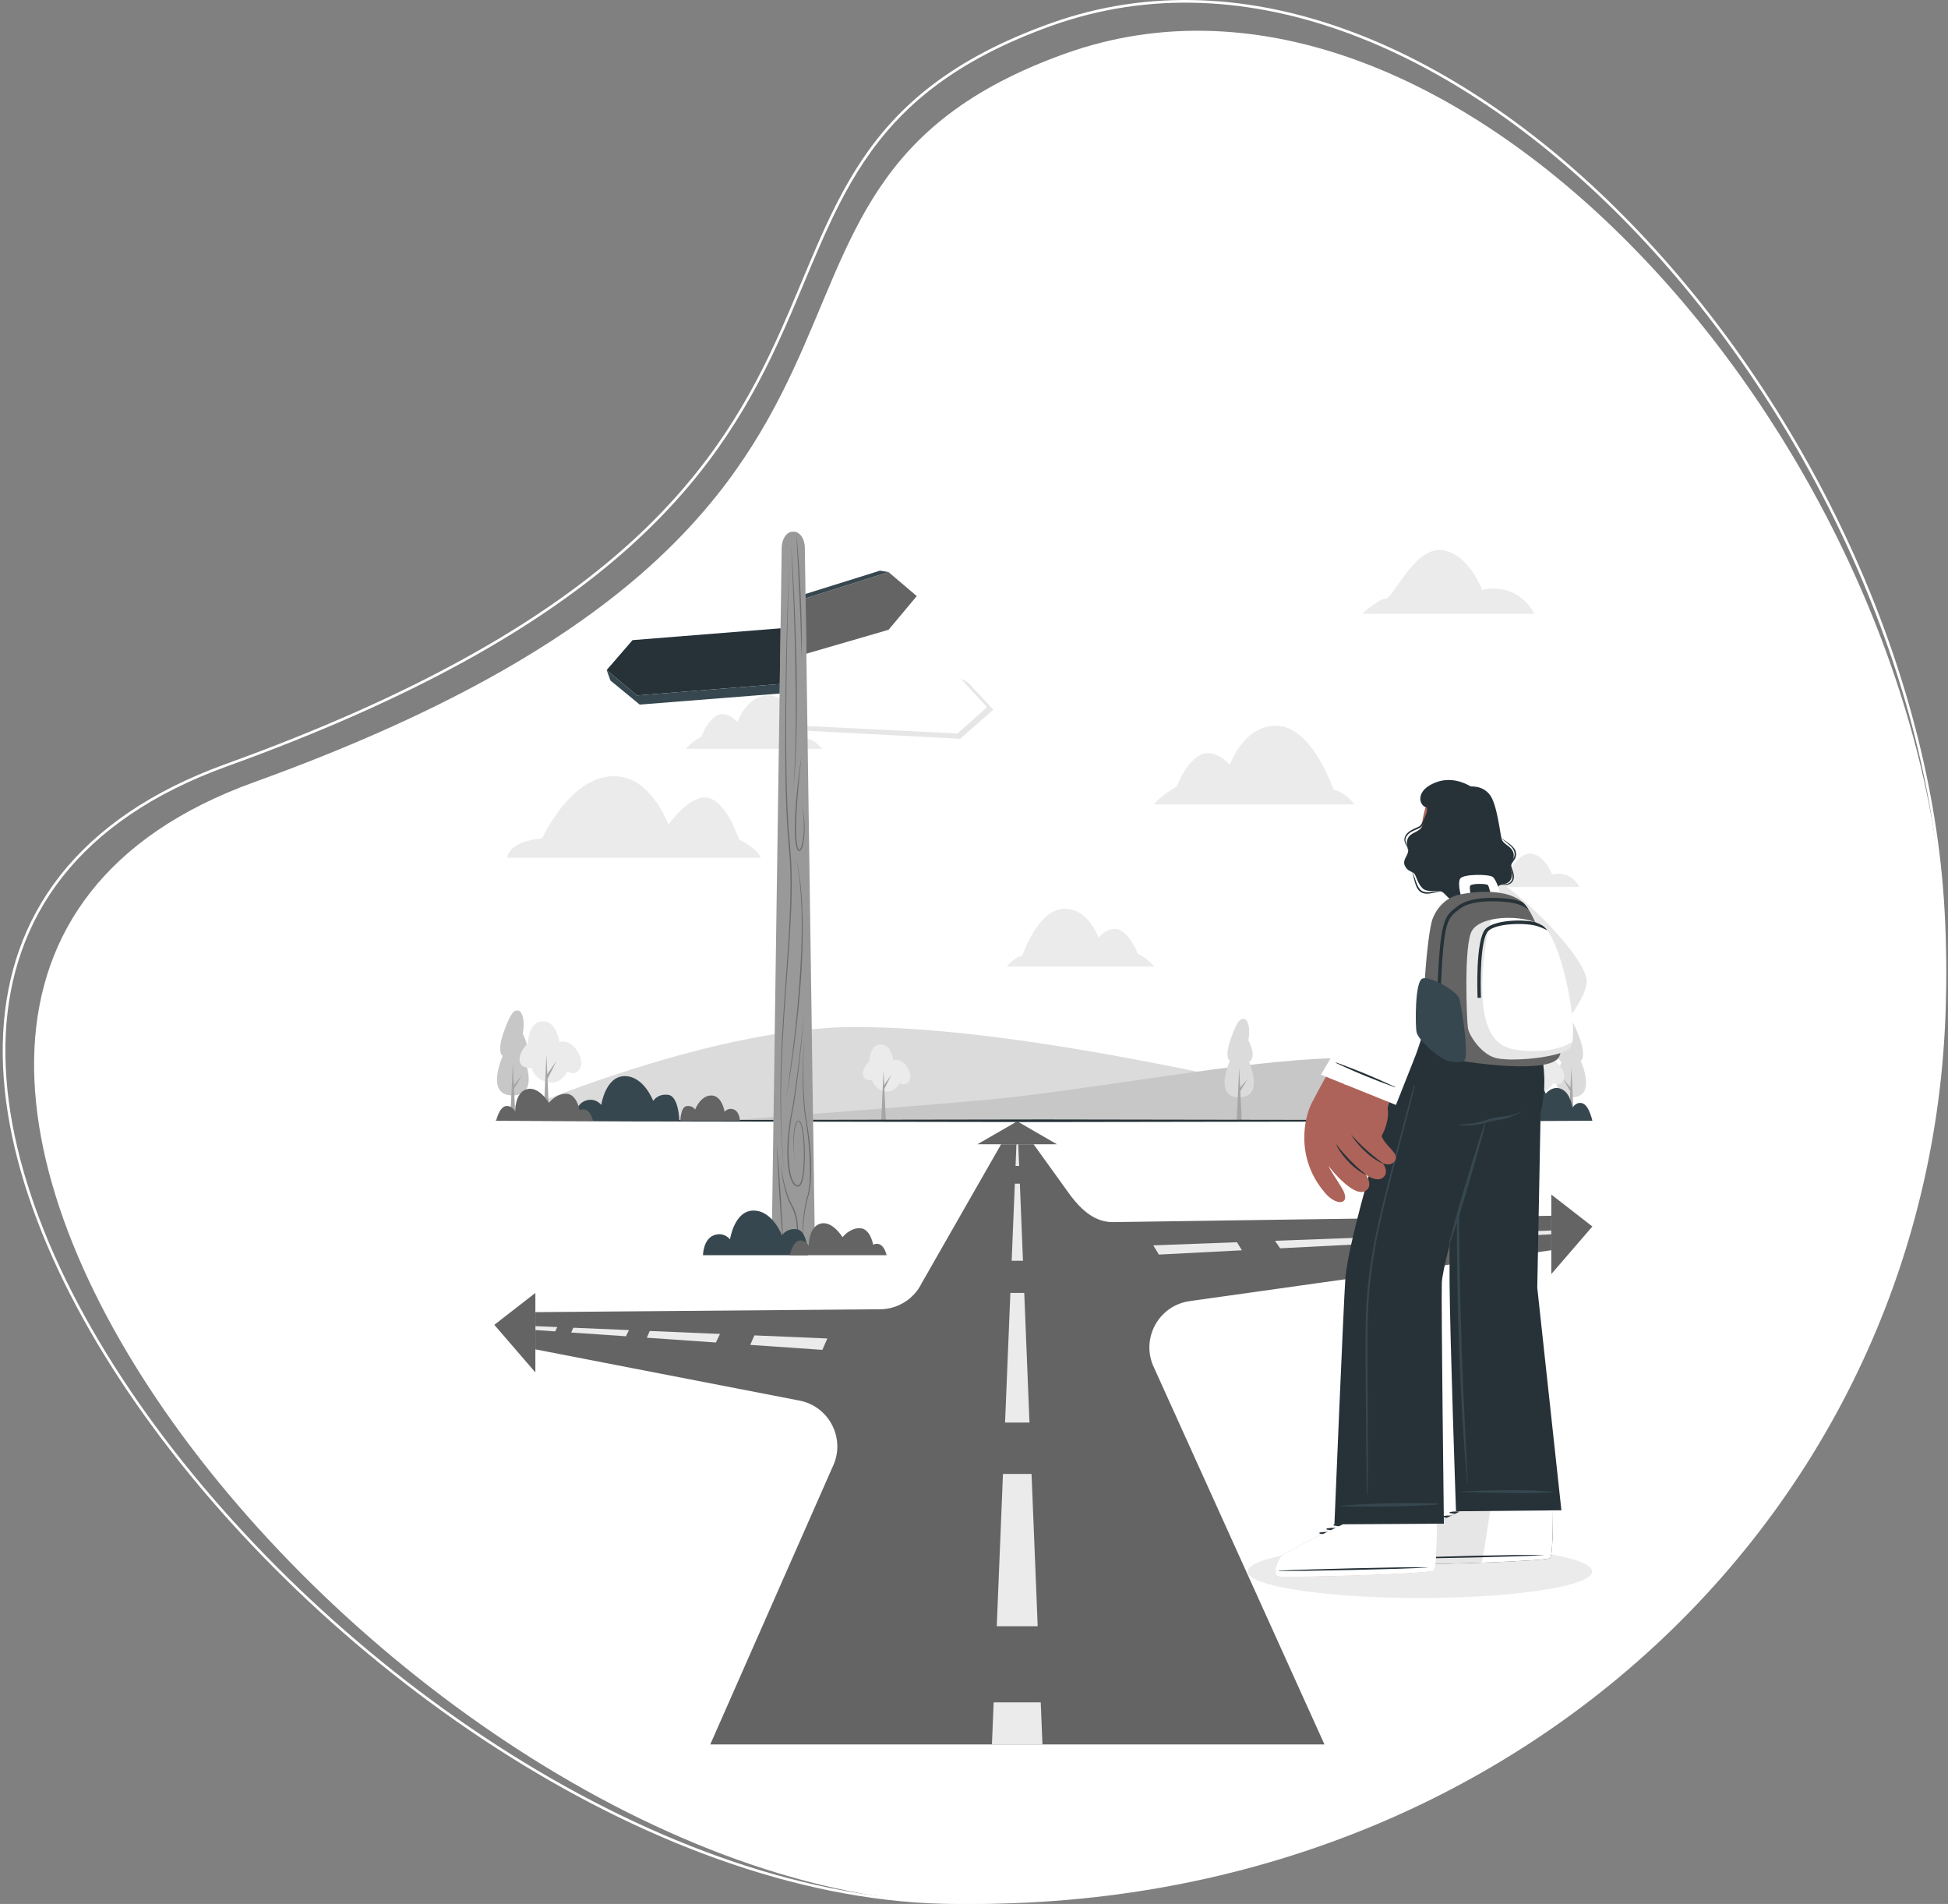 <svg width="657" height="642" viewBox="0 0 657 642" fill="none" xmlns="http://www.w3.org/2000/svg">
<rect x="0" y="0" width="657" height="642" fill="#808080" stroke="none"/>
<path d="M655.595 308.282C668.326 490.43 523.629 642 328.117 642C132.606 642 -114.39 335.994 85.61 263.781C337.176 172.948 228.219 64.992 359.229 18.087C490.239 -28.818 644.3 146.693 655.595 308.282Z" fill="white"/>
<path d="M655.135 302.837C668.056 487.696 521.209 641.552 322.731 641.552C273.162 641.552 220.294 622.153 172.034 591.875C123.778 561.6 80.163 520.468 49.102 477.051C18.033 433.623 -0.438 387.964 1.501 348.628C2.47 328.969 8.535 310.891 20.673 295.443C32.813 279.993 51.048 267.148 76.396 257.996C140.355 234.903 181.429 210.71 209.138 186.649C236.854 162.582 251.177 138.663 261.655 116.158C265.033 108.903 268.016 101.784 270.917 94.862C272.509 91.062 274.076 87.321 275.671 83.65C280.175 73.278 284.905 63.431 291.051 54.248C303.332 35.901 321.296 20.16 354.504 8.271C420.84 -15.479 493.1 17.056 550.275 76.171C607.439 135.273 649.403 220.834 655.135 302.837Z" stroke="white" stroke-width="0.896"/>
<g clip-path="url(#clip0_19_190)">
<path d="M389.26 271.251H456.853C456.853 271.251 453.493 266.875 449.788 266.329C449.788 266.329 442.582 244.876 430.518 244.723C419.302 244.581 414.805 257.916 414.805 257.916C414.805 257.916 409.609 251.934 404.645 254.67C399.68 257.404 396.869 265.234 396.869 265.234C396.869 265.234 391.286 268.243 389.26 271.251Z" fill="#EBEBEB"/>
<path d="M231.353 252.519H277.261C277.261 252.519 274.979 249.547 272.462 249.176C272.462 249.176 267.569 234.606 259.375 234.502C251.756 234.405 248.703 243.463 248.703 243.463C248.703 243.463 245.174 239.4 241.802 241.258C238.43 243.115 236.521 248.434 236.521 248.434C236.521 248.434 232.729 250.477 231.353 252.519Z" fill="#EBEBEB"/>
<path d="M256.557 289.223H171.081C171.081 289.223 171.081 283.76 182.858 282.691C182.858 282.691 193.608 258.822 210.022 262.028C220.244 264.024 225.47 278.06 225.47 278.06C225.47 278.06 233.194 267.016 239.373 269.153C245.552 271.291 249.22 283.047 249.22 283.047C249.22 283.047 255.592 286.136 256.557 289.223Z" fill="#EBEBEB"/>
<path d="M517.563 206.975H459.441C459.441 206.975 464.926 201.87 467.363 201.87C469.802 201.87 476.916 184.731 486.008 185.461C495.1 186.19 499.923 198.953 499.923 198.953C499.923 198.953 510.973 195.488 517.563 206.975Z" fill="#EBEBEB"/>
<path d="M532.691 299.041H502.435C502.435 299.041 505.29 296.384 506.559 296.384C507.828 296.384 511.532 287.462 516.265 287.841C520.998 288.22 523.508 294.865 523.508 294.865C523.508 294.865 529.261 293.062 532.691 299.041Z" fill="#EBEBEB"/>
<path d="M389.26 325.923H339.557C339.557 325.923 342.028 322.706 344.753 322.303C344.753 322.303 350.051 306.528 358.922 306.416C367.17 306.312 370.476 316.117 370.476 316.117C370.476 316.117 374.297 311.72 377.947 313.73C381.598 315.741 383.665 321.499 383.665 321.499C383.665 321.499 387.77 323.711 389.26 325.923Z" fill="#EBEBEB"/>
<path d="M166.716 377.901C166.716 377.901 237.082 346.304 288.475 346.304C338.783 346.304 407.015 362.267 425.561 365.842C474.268 375.231 536.968 377.901 536.968 377.901H166.716Z" fill="#DBDBDB"/>
<path d="M536.968 377.901C536.968 377.901 498.61 356.719 455.278 356.719C425.034 356.719 381.622 365.247 340.736 370.043C325.171 371.868 244.131 377.9 244.131 377.9H536.968V377.901Z" fill="#C7C7C7"/>
<path d="M421.282 358.114C421.282 358.114 426.626 370.017 417.881 370.017C409.136 370.017 414.804 357.708 414.804 357.708C414.804 357.708 412.779 356.818 415.128 350.177C417.476 343.537 418.525 343.537 419.5 343.537C420.733 343.537 421.88 346.412 421.039 350.825C421.04 350.827 424.116 356.333 421.282 358.114Z" fill="#DBDBDB"/>
<path d="M417.106 377.912L417.949 359.98L418.791 377.912H417.106Z" fill="#A6A6A6"/>
<path d="M417.605 367.499L420.784 363.786L418.291 367.99L417.605 367.499Z" fill="#A6A6A6"/>
<path d="M176.573 356.506C176.573 356.506 182.351 369.376 172.896 369.376C163.44 369.376 169.568 356.067 169.568 356.067C169.568 356.067 167.38 355.104 169.918 347.924C172.457 340.744 173.592 340.744 174.646 340.744C175.978 340.744 177.219 343.853 176.31 348.625C176.31 348.625 179.638 354.58 176.573 356.506Z" fill="#C7C7C7"/>
<path d="M172.057 377.912L172.969 358.523L173.88 377.912H172.057Z" fill="#A6A6A6"/>
<path d="M172.598 366.652L176.034 362.638L173.339 367.183L172.598 366.652Z" fill="#A6A6A6"/>
<path d="M301.319 357.561C301.319 357.561 304.059 356.474 306.233 360.258C308.463 364.138 305.668 366.694 303.45 365.172C303.45 365.172 301.71 368.826 298.231 367.955C294.752 367.086 294.186 364.302 294.186 364.302C294.186 364.302 291.098 364.52 291.012 362.215C290.924 359.909 293.186 357.865 293.186 357.865C293.186 357.865 293.317 352.125 297.057 352.168C300.797 352.211 301.319 357.561 301.319 357.561Z" fill="#EBEBEB"/>
<path d="M298.774 377.906L297.991 360.823L297.208 377.906H298.774Z" fill="#A6A6A6"/>
<path d="M298.327 367.037L300.625 362.451L297.656 366.634L298.327 367.037Z" fill="#A6A6A6"/>
<path d="M526.644 358.114C526.644 358.114 521.3 370.017 530.046 370.017C538.791 370.017 533.122 357.708 533.122 357.708C533.122 357.708 535.147 356.818 532.799 350.177C530.45 343.537 529.401 343.537 528.426 343.537C527.194 343.537 526.046 346.412 526.887 350.825C526.888 350.827 523.811 356.333 526.644 358.114Z" fill="#DBDBDB"/>
<path d="M530.822 377.912L529.979 359.98L529.135 377.912H530.822Z" fill="#A6A6A6"/>
<path d="M530.322 367.499L527.144 363.786L529.636 367.99L530.322 367.499Z" fill="#A6A6A6"/>
<path d="M521.803 357.561C521.803 357.561 524.543 356.474 526.718 360.258C528.948 364.138 526.152 366.694 523.934 365.172C523.934 365.172 522.195 368.826 518.716 367.955C515.236 367.086 514.671 364.302 514.671 364.302C514.671 364.302 511.583 364.52 511.496 362.215C511.409 359.909 513.671 357.865 513.671 357.865C513.671 357.865 513.801 352.125 517.541 352.168C521.281 352.212 521.803 357.561 521.803 357.561Z" fill="#EBEBEB"/>
<path d="M519.259 377.906L518.476 360.823L517.693 377.906H519.259Z" fill="#A6A6A6"/>
<path d="M518.812 367.037L521.109 362.451L518.14 366.634L518.812 367.037Z" fill="#A6A6A6"/>
<path d="M188.614 351.387C188.614 351.387 192.173 349.975 194.998 354.89C197.895 359.93 194.263 363.251 191.382 361.274C191.382 361.274 189.122 366.019 184.604 364.889C180.084 363.76 179.35 360.144 179.35 360.144C179.35 360.144 175.339 360.426 175.226 357.432C175.113 354.439 178.051 351.783 178.051 351.783C178.051 351.783 178.22 344.326 183.078 344.383C187.936 344.438 188.614 351.387 188.614 351.387Z" fill="#EBEBEB"/>
<path d="M185.309 377.813L184.292 355.624L183.276 377.813H185.309Z" fill="#A6A6A6"/>
<path d="M184.728 363.696L187.713 357.738L183.857 363.172L184.728 363.696Z" fill="#A6A6A6"/>
<path d="M478.876 538.844C510.959 538.844 536.968 534.84 536.968 529.901C536.968 524.961 510.959 520.957 478.876 520.957C446.792 520.957 420.784 524.961 420.784 529.901C420.784 534.84 446.792 538.844 478.876 538.844Z" fill="#EBEBEB"/>
<path d="M166.716 377.911L213.009 377.697L259.301 377.619L351.886 377.471L444.471 377.619L490.763 377.696L537.056 377.911L490.763 378.127L444.471 378.205L351.886 378.351L259.301 378.204L213.009 378.126L166.716 377.911Z" fill="#263238"/>
<path d="M523.209 421.578L401.066 438.756C390.554 440.35 384.601 451.677 389.249 461.238L446.695 588.208H239.554L280.803 494.646C285.388 485.228 279.683 474.04 269.367 472.22L180.563 454.997V442.449L296.84 441.48C302.84 441.434 308.293 437.987 310.908 432.587L337.642 385.837H348.597L361.098 403.198C364.964 408.238 369.4 412.184 375.53 412.09L523.208 409.96L523.209 421.578Z" fill="#646464"/>
<path d="M343.72 393.145H342.512L342.812 385.843H343.429L343.72 393.145Z" fill="#EBEBEB"/>
<path d="M345.016 425.121H341.207L342.274 399.124H343.967L345.016 425.121Z" fill="#EBEBEB"/>
<path d="M347.212 479.68H338.976L339.082 477.14L340.766 435.967H345.449L347.106 477.14L347.212 479.68Z" fill="#EBEBEB"/>
<path d="M349.981 548.358H336.18L336.392 543.075L338.27 497.008H347.909L349.77 543.075L349.981 548.358Z" fill="#EBEBEB"/>
<path d="M351.586 588.208H334.549L335.131 574.028H351.013L351.586 588.208Z" fill="#EBEBEB"/>
<path d="M180.562 447.167L187.952 447.475L187.238 448.939L180.562 448.48V447.167Z" fill="#EBEBEB"/>
<path d="M193.358 447.704L212.123 448.498L211.109 450.588L192.644 449.318L193.358 447.704Z" fill="#EBEBEB"/>
<path d="M219.143 448.798L242.838 449.803L241.436 452.687L218.146 451.073L219.143 448.798Z" fill="#EBEBEB"/>
<path d="M279.037 451.329L277.353 455.165L253.032 453.489L254.434 450.288L279.037 451.329Z" fill="#EBEBEB"/>
<path d="M417.195 418.877L418.853 421.593L390.854 423.039L388.958 419.927L417.195 418.877Z" fill="#EBEBEB"/>
<path d="M460.237 417.263L461.534 419.389L431.736 420.923L430.026 418.392L460.229 417.263H460.237Z" fill="#EBEBEB"/>
<path d="M495.925 415.932L496.913 417.554L470.493 418.921L469.153 416.937L495.916 415.932H495.925Z" fill="#EBEBEB"/>
<path d="M523.209 414.918V416.196L503.959 417.193L502.945 415.676L523.209 414.918Z" fill="#EBEBEB"/>
<path d="M329.665 385.84H356.47L343.067 378.096L329.665 385.84Z" fill="#646464"/>
<path d="M180.563 462.772V435.967L166.716 446.725L180.563 462.772Z" fill="#646464"/>
<path d="M523.21 429.609V402.804L537.057 413.561L523.21 429.609Z" fill="#646464"/>
<path d="M309.196 201L299.689 212.362L270.112 220.955V202.243L299.689 192.91L309.196 201Z" fill="#646464"/>
<path d="M299.689 192.91L296.79 192.421L268.035 201.414L268.371 220.955H270.112V202.243L299.689 192.91Z" fill="#37474F"/>
<path d="M332.903 238.463L322.939 247.33L269.637 244.68L270.576 225.99L323.878 228.642L332.903 238.463Z" fill="white"/>
<path d="M323.878 228.642L326.506 230.202L335.01 239.292L323.878 249.116L270.019 246.293L269.637 244.68L322.939 247.33L332.903 238.463L323.878 228.642Z" fill="white"/>
<path opacity="0.1" d="M323.878 228.642L326.506 230.202L335.01 239.292L323.878 249.116L270.019 246.293L269.637 244.68L322.939 247.33L332.903 238.463L323.878 228.642Z" fill="black"/>
<path d="M204.611 225.936L214.838 234.501L268.035 230.252L266.532 211.599L213.335 215.849L204.611 225.936Z" fill="#263238"/>
<path d="M204.611 225.936L214.838 234.501L268.035 230.252L267.827 233.476L215.756 237.582L205.881 229.468L204.611 225.936Z" fill="#37474F"/>
<path d="M274.846 420.547H260.25L263.649 184.649C263.69 181.667 265.348 179.281 267.381 179.281H267.714C269.747 179.281 271.405 181.667 271.446 184.649L274.846 420.547Z" fill="white"/>
<path opacity="0.4" d="M274.846 420.547H260.25L263.649 184.649C263.69 181.667 265.348 179.281 267.381 179.281H267.714C269.747 179.281 271.405 181.667 271.446 184.649L274.846 420.547Z" fill="black"/>
<g opacity="0.3">
<path d="M266.245 188.356C265.938 197.009 265.719 205.665 265.538 214.321C265.343 222.978 265.194 231.635 265.154 240.292C265.115 248.949 265.152 257.608 265.377 266.261L265.606 272.748L265.955 279.227C266.11 281.384 266.309 283.536 266.488 285.692C266.693 287.852 266.846 290.017 266.918 292.183C267.239 300.854 266.776 309.52 266.211 318.159C265.631 326.8 264.917 335.43 264.374 344.07C263.273 361.338 262.855 378.703 264.518 395.954C263.631 387.34 263.217 378.678 263.209 370.017C263.193 361.355 263.564 352.697 264.089 344.053C264.608 335.408 265.299 326.775 265.855 318.137C266.398 309.501 266.835 300.843 266.491 292.201C266.417 290.04 266.248 287.886 266.054 285.735C265.881 283.577 265.689 281.416 265.54 279.255L265.209 272.764L264.999 266.271C264.799 257.611 264.788 248.949 264.855 240.29C264.994 222.97 265.49 205.656 266.245 188.356Z" fill="black"/>
<path d="M266.828 183.364C267.071 186.811 267.285 190.259 267.488 193.708L267.981 204.06C268.28 210.963 268.518 217.87 268.665 224.779C268.769 231.689 268.802 238.601 268.664 245.511C268.537 252.419 268.279 259.334 267.548 266.208L267.902 261.039L268.121 255.863C268.213 254.139 268.224 252.412 268.279 250.686C268.335 248.96 268.361 247.233 268.37 245.507C268.46 238.6 268.374 231.693 268.225 224.788C268.128 217.881 267.938 210.976 267.689 204.072L267.274 193.718C267.142 190.267 267 186.815 266.828 183.364Z" fill="black"/>
<path d="M265.064 370.783C265.606 367.427 266.076 364.06 266.523 360.692C266.987 357.326 267.423 353.955 267.815 350.58C268.612 343.832 269.256 337.065 269.688 330.286C269.965 326.9 270.098 323.505 270.271 320.114C270.349 316.719 270.473 313.323 270.395 309.928L270.373 307.38C270.354 306.532 270.294 305.684 270.257 304.836L270.129 302.292C270.094 301.444 270.047 300.596 269.945 299.753C269.771 298.065 269.639 296.37 269.432 294.685L268.581 289.66C270.123 296.295 270.543 303.13 270.689 309.922C270.791 313.323 270.692 316.724 270.638 320.125C270.489 323.523 270.384 326.924 270.127 330.316C269.644 337.101 268.951 343.869 268.105 350.616C267.273 357.364 266.287 364.095 265.064 370.783Z" fill="black"/>
<path d="M270.291 255.072C269.85 259.08 269.462 263.092 269.124 267.106C268.799 271.121 268.504 275.143 268.487 279.163C268.49 281.167 268.497 283.194 268.911 285.137C269.023 285.608 269.146 286.118 269.394 286.471C269.547 286.641 269.582 286.663 269.738 286.523C269.877 286.378 269.993 286.16 270.086 285.941C270.45 285.039 270.644 284.043 270.798 283.058C271.092 281.077 271.166 279.06 271.092 277.053C271.021 275.045 270.782 273.036 270.292 271.079C271.384 274.965 271.613 279.083 271.126 283.104C270.985 284.108 270.824 285.116 270.434 286.088C270.33 286.33 270.216 286.571 270.008 286.794C269.908 286.898 269.733 287.023 269.511 286.992C269.297 286.956 269.175 286.818 269.085 286.705C268.752 286.225 268.652 285.722 268.523 285.223C268.084 283.216 268.066 281.179 268.048 279.159C268.092 275.115 268.394 271.088 268.783 267.074C269.181 263.061 269.684 259.059 270.291 255.072Z" fill="black"/>
<path d="M271.29 341.66C270.541 349.783 269.723 357.901 268.662 365.993C268.394 368.015 268.118 370.037 267.793 372.053C267.498 374.077 267.029 376.068 266.734 378.077C266.13 382.098 265.848 386.177 265.998 390.237C266.092 392.262 266.268 394.296 266.745 396.253C266.996 397.219 267.317 398.198 267.906 398.967C268.2 399.342 268.588 399.64 269.033 399.697C269.459 399.81 269.74 399.394 269.949 398.956C270.349 398.062 270.534 397.049 270.693 396.054C270.843 395.052 270.939 394.041 271.008 393.027C271.14 390.999 271.161 388.961 271.098 386.928C271.025 384.896 270.888 382.859 270.529 380.863C270.435 380.365 270.329 379.87 270.176 379.392C270.023 378.935 269.839 378.399 269.481 378.172C269.313 378.077 269.089 378.171 268.94 378.339C268.785 378.509 268.668 378.731 268.573 378.958C268.384 379.417 268.264 379.91 268.165 380.406C267.787 382.397 267.704 384.446 267.72 386.479C267.735 387.497 267.783 388.516 267.892 389.529C267.946 390.035 268.017 390.54 268.119 391.038C268.235 391.527 268.331 392.053 268.662 392.448C268.323 392.059 268.217 391.532 268.092 391.045C267.98 390.546 267.9 390.041 267.836 389.535C267.709 388.522 267.642 387.501 267.608 386.481C267.556 384.441 267.594 382.389 267.947 380.364C268.045 379.859 268.162 379.356 268.359 378.87C268.459 378.628 268.578 378.388 268.766 378.179C268.942 377.975 269.28 377.796 269.588 377.956C270.104 378.297 270.235 378.838 270.415 379.315C270.576 379.808 270.687 380.311 270.786 380.814C271.161 382.832 271.312 384.876 271.399 386.918C271.476 388.96 271.468 391.006 271.348 393.049C271.286 394.07 271.197 395.091 271.051 396.108C270.894 397.122 270.723 398.142 270.295 399.119C270.181 399.36 270.051 399.603 269.84 399.813C269.73 399.912 269.609 400.016 269.443 400.062C269.272 400.117 269.115 400.102 268.981 400.087C268.398 400.015 267.921 399.635 267.59 399.219C266.929 398.361 266.602 397.352 266.334 396.358C265.824 394.353 265.648 392.299 265.575 390.254C265.451 386.158 265.76 382.065 266.392 378.025C266.704 375.999 267.183 374.017 267.486 372.005C267.821 369.996 268.108 367.977 268.386 365.958C269.461 357.872 270.406 349.769 271.29 341.66Z" fill="black"/>
<path d="M264.187 420.547C263.922 417.643 263.68 414.737 263.466 411.829L262.863 403.101L262.361 394.367C262.207 391.455 262.081 388.544 261.979 385.631C262.244 388.537 262.487 391.445 262.7 394.352L263.302 403.077L263.803 411.807C263.958 414.718 264.084 417.632 264.187 420.547Z" fill="black"/>
<path d="M268.028 420.547C268.685 418.214 268.889 415.777 268.722 413.388C268.547 410.997 267.913 408.642 266.806 406.519C265.614 404.376 264.932 402.001 264.396 399.64C263.862 397.269 263.527 394.86 263.305 392.448C263.617 394.851 264.092 397.23 264.657 399.578C265.25 401.919 265.978 404.233 267.156 406.333C268.346 408.483 268.972 410.922 269.104 413.364C269.222 415.806 268.882 418.274 268.028 420.547Z" fill="black"/>
<path d="M271.29 349.689C270.921 355.614 270.844 361.557 271.045 367.484C271.161 370.446 271.368 373.408 271.801 376.336C272.289 379.257 272.752 382.204 273.056 385.159C273.362 388.115 273.608 391.084 273.604 394.063C273.593 397.035 273.468 400.038 272.74 402.95C271.868 405.792 271.368 408.71 271.087 411.663C270.808 414.612 270.658 417.58 270.726 420.548C270.462 414.634 270.756 408.598 272.424 402.87C273.111 400.004 273.207 397.02 273.188 394.067C273.131 391.109 272.98 388.149 272.685 385.199C272.408 382.245 271.989 379.318 271.515 376.38C271.096 373.433 270.905 370.462 270.805 367.494C270.616 361.551 270.847 355.608 271.29 349.689Z" fill="black"/>
<path d="M268.581 179.436C268.908 183.003 269.193 186.574 269.431 190.148C269.676 193.722 269.862 197.3 270.05 200.878C270.197 204.457 270.337 208.037 270.393 211.621C270.436 215.202 270.445 218.794 270.14 222.366C270.214 220.575 270.22 218.786 270.183 216.996C270.164 215.207 270.112 213.417 270.055 211.628C269.928 208.051 269.791 204.473 269.61 200.897L268.581 179.436Z" fill="black"/>
</g>
<path d="M229.116 377.912H193.662C193.662 377.912 193.744 372.635 197.229 371.235C200.714 369.835 202.786 372.566 202.786 372.566C202.786 372.566 204.208 362.864 210.703 362.864C217.199 362.864 220.308 371.234 220.308 371.234C220.308 371.234 221.763 368.704 225.368 369.175C228.973 369.646 229.116 377.912 229.116 377.912Z" fill="#37474F"/>
<path d="M272.542 423.246H237.087C237.087 423.246 237.169 417.969 240.654 416.568C244.139 415.169 246.212 417.9 246.212 417.9C246.212 417.9 247.633 408.197 254.129 408.197C260.624 408.197 263.733 416.568 263.733 416.568C263.733 416.568 265.188 414.038 268.794 414.508C272.399 414.98 272.542 423.246 272.542 423.246Z" fill="#37474F"/>
<path d="M537.056 377.912C537.056 377.912 535.969 372.841 533.799 372.059C531.627 371.278 530.307 373.554 530.307 373.554C530.307 373.554 529.796 368.708 526.718 367.259C523.641 365.809 521.33 368.778 521.33 368.778C521.33 368.778 518.969 362.629 514.749 362.629C510.529 362.629 508.401 371.626 508.401 371.626C508.401 371.626 505.911 368.945 503.358 370.459C500.805 371.973 500.805 377.913 500.805 377.913H537.056V377.912Z" fill="#37474F"/>
<path d="M200.016 377.912H167.323C167.323 377.912 168.4 373.303 170.567 372.977C172.736 372.65 173.744 374.788 173.744 374.788C173.744 374.788 173.646 368.359 177.694 367.264C181.743 366.169 185.139 371.849 185.139 371.849C185.139 371.849 187.678 368.61 191.137 368.818C194.597 369.025 195.475 374.376 195.475 374.376C195.475 374.376 198.625 372.518 200.016 377.912Z" fill="#646464"/>
<path d="M299.03 423.246H266.337C266.337 423.246 267.414 418.636 269.581 418.31C271.75 417.984 272.758 420.121 272.758 420.121C272.758 420.121 272.66 413.693 276.708 412.598C280.758 411.502 284.153 417.182 284.153 417.182C284.153 417.182 286.692 413.943 290.151 414.151C293.61 414.359 294.489 419.71 294.489 419.71C294.489 419.71 297.639 417.852 299.03 423.246Z" fill="#646464"/>
<path d="M503.149 377.912H483.062C483.062 377.912 483.109 374.923 485.083 374.129C487.058 373.336 488.231 374.884 488.231 374.884C488.231 374.884 489.036 369.387 492.716 369.387C496.396 369.387 498.157 374.13 498.157 374.13C498.157 374.13 498.982 372.696 501.024 372.963C503.067 373.229 503.149 377.912 503.149 377.912Z" fill="#646464"/>
<path d="M229.463 377.912H249.549C249.549 377.912 249.503 374.923 247.528 374.129C245.554 373.336 244.379 374.884 244.379 374.884C244.379 374.884 243.574 369.387 239.894 369.387C236.214 369.387 234.453 374.13 234.453 374.13C234.453 374.13 233.629 372.696 231.586 372.963C229.544 373.229 229.463 377.912 229.463 377.912Z" fill="#646464"/>
<path d="M492.407 301.236C494.869 301.537 497.224 297.512 498.089 294.614C498.156 294.39 497.626 292.285 497.079 289.687C496.752 288.109 496.427 286.344 496.245 284.712L486.288 288.335C486.288 288.335 487.673 291.644 487.972 294.49C487.994 294.728 487.995 294.952 487.975 295.167C487.975 295.198 487.971 295.237 487.973 295.28C487.907 296.576 490.027 300.944 492.407 301.236Z" fill="#AD6359"/>
<path d="M487.973 295.171L487.976 295.28C488.296 295.294 488.647 295.268 489.028 295.219C494.572 294.479 495.548 287.565 495.712 284.907L486.29 288.337C486.29 288.337 487.676 291.645 487.969 294.493C487.99 294.726 487.998 294.952 487.973 295.171Z" fill="#263238"/>
<path d="M500.289 271.396C501.382 275.808 499.021 286.578 495.784 289.21C491.091 293.024 483.742 293.018 480.586 287.454C477.526 282.06 480.685 268.479 484.27 266.121C489.55 262.651 498.677 264.878 500.289 271.396Z" fill="#AD6359"/>
<path d="M481.312 272.321C481.312 272.321 480.996 274.937 482.668 275.798C482.802 275.867 487.911 288.749 497.165 288.046C497.165 288.046 504.348 280.393 502.788 273.169C501.78 268.5 498.649 267.088 498.649 267.088C498.649 267.088 492.314 261.041 484.662 263.675C477.008 266.311 478.497 271.891 481.312 272.321Z" fill="#263238"/>
<path d="M502.82 296.135C514.789 303.727 536.132 326.065 534.188 331.877C530.269 343.595 514.555 359.23 510.43 362.251C508.031 364.007 490.369 348.135 492.655 345.926C495.326 343.348 511.779 329.477 511.893 328.034C511.979 326.934 503.599 314.691 497.487 304.326C490.398 292.305 497.116 292.517 502.82 296.135Z" fill="#AD6359"/>
<path d="M495.166 344.47C495.166 344.47 487.323 348.973 482.332 352.158C479.548 353.936 475.047 357.409 473.599 359.649C471.433 363.002 464.514 378.406 468.213 380.164C471.562 381.754 475.824 367.766 475.824 367.766C475.824 367.766 470.274 381.501 474.658 382.676C479.041 383.85 481.757 367.405 481.757 367.405C481.757 367.405 476.371 381.645 481.083 382.141C484.644 382.516 487.943 367.76 487.943 367.76C487.943 367.76 483.398 380.031 487.043 380.574C491.071 381.175 494.971 367.745 494.971 367.745C504.47 367.567 510.297 364.087 512.296 359.333C512.698 358.379 495.166 344.47 495.166 344.47Z" fill="#AD6359"/>
<path d="M477.44 362.893C476.73 364.483 476 366.087 475.434 367.734C474.867 369.381 474.358 371.051 473.947 372.743C472.94 376.895 472.958 379.652 472.976 379.482C473.388 375.451 475.324 369.521 475.891 367.873C476.457 366.23 476.94 364.557 477.504 362.911C477.518 362.871 477.457 362.855 477.44 362.893Z" fill="#263238"/>
<path d="M483.426 364.83C482.607 366.9 481.718 368.924 480.989 371.03C480.265 373.126 479.761 375.178 479.183 377.318C479.138 377.483 479.242 377.453 479.294 377.289C479.957 375.173 480.733 373.268 481.422 371.162C482.107 369.062 482.716 366.919 483.477 364.846C483.489 364.813 483.438 364.799 483.426 364.83Z" fill="#263238"/>
<path d="M488.863 365.57C487.449 368.668 486.609 372.024 485.863 375.335C485.826 375.499 485.954 375.446 486.002 375.279C486.938 372.014 487.649 369.447 488.97 365.618C488.991 365.559 488.893 365.505 488.863 365.57Z" fill="#263238"/>
<path d="M496.605 342L514.028 361.848C514.028 361.848 536.008 338.373 535.134 330.445C534.259 322.516 514.937 302.952 504.185 296.258C493.432 289.564 492.165 295.797 496.673 304.334C501.181 312.872 511.226 328.035 510.994 328.433C510.762 328.83 496.605 342 496.605 342Z" fill="white"/>
<path d="M502.063 337.025C501.657 337.439 501.287 337.889 501.049 338.471C501.622 338.233 502.072 337.863 502.495 337.457C502.892 337.034 503.262 336.584 503.509 336.011C502.927 336.249 502.477 336.619 502.063 337.025ZM524.603 325.358C524.206 325.773 523.836 326.222 523.589 326.804C524.171 326.566 524.62 326.196 525.035 325.79C525.441 325.367 525.811 324.917 526.058 324.344C525.476 324.582 525.026 324.952 524.603 325.358ZM514.188 303.965C514.021 304.194 513.871 304.45 513.747 304.732C514.038 304.608 514.303 304.459 514.541 304.282C514.418 304.176 514.303 304.071 514.188 303.965ZM515.194 317.183C514.779 316.787 514.329 316.407 513.747 316.169C513.994 316.751 514.365 317.201 514.761 317.616C515.185 318.021 515.634 318.392 516.208 318.63C515.97 318.056 515.599 317.607 515.194 317.183ZM524.118 337.025C523.694 336.619 523.245 336.249 522.663 336.011C522.91 336.593 523.28 337.042 523.677 337.457C524.1 337.863 524.55 338.233 525.132 338.471C524.885 337.889 524.515 337.439 524.118 337.025ZM504.858 296.884C504.435 296.478 503.985 296.108 503.403 295.869C503.65 296.443 504.021 296.892 504.426 297.316C504.841 297.712 505.29 298.092 505.872 298.33C505.626 297.748 505.255 297.298 504.858 296.884ZM514.7 357.439C514.276 357.043 513.827 356.663 513.253 356.425C513.492 357.007 513.862 357.457 514.268 357.872C514.682 358.277 515.132 358.648 515.714 358.886C515.467 358.312 515.097 357.863 514.7 357.439ZM514.479 342.995C513.897 343.004 513.324 343.065 512.742 343.304C513.324 343.542 513.897 343.595 514.479 343.603C515.061 343.595 515.643 343.542 516.225 343.304C515.643 343.065 515.061 343.004 514.479 342.995ZM535.088 330.111C534.532 329.891 533.968 329.838 533.421 329.829C532.839 329.847 532.257 329.9 531.675 330.138C532.257 330.376 532.839 330.429 533.421 330.446C533.968 330.429 534.532 330.376 535.088 330.164H535.097C535.123 330.155 535.132 330.147 535.158 330.138C535.132 330.129 535.114 330.12 535.088 330.111ZM521.499 310.931C521.446 310.94 521.393 310.967 521.34 310.984C521.446 311.028 521.552 311.063 521.657 311.099C521.613 311.046 521.552 310.993 521.499 310.931ZM513.659 328.392C513.412 328.974 513.359 329.556 513.35 330.138C513.359 330.72 513.421 331.293 513.659 331.875C513.897 331.293 513.95 330.72 513.959 330.138C513.95 329.556 513.897 328.974 513.659 328.392ZM504.638 308.471C504.4 309.053 504.347 309.626 504.329 310.208C504.347 310.79 504.4 311.372 504.638 311.954C504.876 311.372 504.929 310.79 504.947 310.208C504.938 309.626 504.876 309.053 504.638 308.471Z" fill="white"/>
<path opacity="0.1" d="M496.605 342L514.028 361.848C514.028 361.848 536.008 338.373 535.134 330.445C534.259 322.516 514.937 302.952 504.185 296.258C493.432 289.564 492.165 295.797 496.673 304.334C501.181 312.872 511.226 328.035 510.994 328.433C510.762 328.83 496.605 342 496.605 342Z" fill="black"/>
<path d="M508.791 348.371C507.538 347.071 506.315 345.742 505.092 344.413C504.505 343.775 503.911 343.141 503.345 342.485C502.736 341.779 502.053 341.102 501.497 340.354C501.458 340.302 501.518 340.241 501.569 340.283C502.293 340.87 502.939 341.58 503.621 342.215C504.255 342.805 504.862 343.426 505.476 344.038C506.753 345.314 508.03 346.589 509.278 347.894C511.778 350.509 514.194 353.185 516.585 355.9C516.642 355.965 516.552 356.055 516.488 355.994C513.875 353.497 511.3 350.974 508.791 348.371Z" fill="#263238"/>
<path d="M522.912 475.804C522.912 475.804 523.754 509.058 523.754 509.081C523.734 515.228 523.608 520.617 523.282 523.398C523.283 523.413 523.283 523.428 523.276 523.443C523.154 524.492 523.004 525.163 522.816 525.34C522.802 525.355 522.795 525.371 522.78 525.379C520.947 526.612 471.82 527.887 470.093 527.355C468.357 526.83 469.745 521.855 471.613 520.284C473.495 518.713 492.078 509.813 492.078 509.813L491.541 476.576L522.912 475.804Z" fill="#AD6359"/>
<path d="M523.81 502.482C523.81 502.482 523.754 509.058 523.754 509.081C523.734 515.228 523.608 520.617 523.282 523.398C523.283 523.413 523.283 523.428 523.276 523.443C523.094 524.48 522.93 525.164 522.816 525.34C522.802 525.355 522.795 525.371 522.78 525.379C520.947 526.612 471.82 527.887 470.093 527.355C468.357 526.83 469.745 521.855 471.613 520.284C473.495 518.713 492.078 509.813 492.078 509.813L492.043 503.116L523.81 502.482Z" fill="white"/>
<path d="M489.068 509.831C492.34 509.292 496.315 509.878 498.756 512.252C498.85 512.344 498.719 512.477 498.614 512.442C495.42 511.36 492.432 510.646 489.073 510.244C488.835 510.214 488.834 509.87 489.068 509.831Z" fill="#263238"/>
<path d="M486.685 511.199C489.957 510.66 493.932 511.244 496.373 513.62C496.468 513.712 496.335 513.845 496.231 513.81C493.037 512.728 490.049 512.013 486.691 511.611C486.453 511.582 486.451 511.237 486.685 511.199Z" fill="#263238"/>
<path d="M484.304 512.566C487.575 512.028 491.55 512.612 493.991 514.988C494.086 515.08 493.953 515.213 493.849 515.177C490.655 514.095 487.668 513.381 484.309 512.979C484.071 512.95 484.069 512.605 484.304 512.566Z" fill="#263238"/>
<path d="M470.092 527.356C471.823 527.889 520.945 526.615 522.783 525.378C523.49 524.92 523.721 517.751 523.752 509.081C523.751 508.99 523.751 508.901 523.751 508.81L492.05 509.278L492.076 509.815C492.076 509.815 473.492 518.713 471.613 520.287C469.749 521.855 468.36 526.83 470.092 527.356Z" fill="#37474F"/>
<path d="M523.755 508.805V509.086C523.717 517.752 523.493 524.921 522.783 525.379C521.951 525.939 511.304 526.51 499.797 526.921C486.027 527.407 471.034 527.65 470.089 527.36C468.36 526.827 469.752 521.854 471.613 520.284C473.492 518.714 492.075 509.815 492.075 509.815L492.047 509.282L502.619 509.124L523.755 508.805Z" fill="white"/>
<path d="M470.599 525.437C478.874 525.019 512.29 524.113 520.502 524.328C520.569 524.33 520.57 524.375 520.503 524.38C512.31 524.974 478.887 525.609 470.601 525.573C470.428 525.572 470.424 525.446 470.599 525.437Z" fill="#263238"/>
<path opacity="0.1" d="M502.62 509.123C501.844 514.432 500.667 522.256 499.797 526.921C486.028 527.407 471.034 527.65 470.09 527.36C468.361 526.827 469.753 521.854 471.614 520.284C473.493 518.714 492.076 509.815 492.076 509.815L492.048 509.282L502.62 509.123Z" fill="black"/>
<path d="M526.612 509.263L491.063 509.6C491.063 509.6 489.047 451.721 488.893 432.419C488.717 410.373 489.967 344.238 489.967 344.238H516.544C516.544 344.238 523.678 358.812 519.601 375.214L518.474 434.216L526.612 509.263Z" fill="#263238"/>
<path d="M523.976 503.038C523.059 502.871 522.076 502.878 521.146 502.812C520.095 502.737 519.048 502.66 517.996 502.615C515.974 502.529 513.951 502.494 511.927 502.486C507.846 502.47 503.763 502.503 499.683 502.63C497.361 502.702 495.041 502.795 492.723 502.927C492.632 502.932 492.637 503.07 492.727 503.073C496.773 503.221 500.822 503.284 504.87 503.362C508.91 503.439 512.966 503.52 517.006 503.441C518.167 503.418 519.327 503.408 520.486 503.342C521.631 503.277 522.831 503.341 523.964 503.175C524.029 503.164 524.057 503.052 523.976 503.038Z" fill="#37474F"/>
<path d="M493.624 471.089C493.21 461.519 492.903 451.942 492.641 442.366C492.116 423.213 491.985 404.053 492.227 384.894C492.362 374.145 492.649 363.399 492.97 352.654C492.974 352.531 492.787 352.538 492.78 352.659C491.763 371.894 491.376 391.166 491.354 410.426C491.332 429.586 491.733 448.749 492.678 467.887C493.209 478.629 493.863 489.376 494.874 500.084C494.883 500.176 495.024 500.175 495.019 500.079C494.587 490.415 494.041 480.756 493.624 471.089Z" fill="#37474F"/>
<path d="M484.885 481.087C484.885 481.087 484.613 513.228 484.614 513.251C484.595 519.397 484.468 524.786 484.141 527.567C484.142 527.582 484.142 527.597 484.135 527.612C484.013 528.662 483.864 529.331 483.676 529.509C483.662 529.524 483.655 529.539 483.64 529.547C481.806 530.781 432.68 532.056 430.952 531.523C429.217 530.999 430.605 526.023 432.472 524.453C434.354 522.881 452.937 513.982 452.937 513.982L453.513 481.857L484.885 481.087Z" fill="#AD6359"/>
<path d="M484.669 506.652C484.669 506.652 484.612 513.229 484.613 513.251C484.594 519.397 484.467 524.786 484.14 527.567C484.141 527.582 484.141 527.597 484.134 527.612C483.953 528.648 483.789 529.334 483.675 529.509C483.661 529.524 483.654 529.539 483.639 529.547C481.805 530.781 432.679 532.056 430.951 531.523C429.216 530.999 430.604 526.023 432.471 524.453C434.353 522.881 452.936 513.982 452.936 513.982L452.9 507.284L484.669 506.652Z" fill="white"/>
<path d="M449.927 514.001C453.198 513.462 457.174 514.047 459.615 516.423C459.709 516.514 459.578 516.647 459.473 516.612C456.279 515.53 453.291 514.816 449.932 514.414C449.694 514.385 449.692 514.04 449.927 514.001Z" fill="#263238"/>
<path d="M447.544 515.369C450.816 514.83 454.791 515.415 457.232 517.79C457.327 517.882 457.194 518.015 457.09 517.98C453.896 516.898 450.908 516.184 447.55 515.781C447.311 515.752 447.31 515.408 447.544 515.369Z" fill="#263238"/>
<path d="M445.161 516.737C448.433 516.198 452.408 516.783 454.849 519.158C454.944 519.25 454.811 519.383 454.706 519.348C451.512 518.266 448.525 517.551 445.166 517.149C444.929 517.12 444.928 516.774 445.161 516.737Z" fill="#263238"/>
<path d="M430.952 531.526C432.683 532.059 481.805 530.785 483.642 529.548C484.349 529.089 484.581 521.921 484.611 513.252C484.611 513.161 484.611 513.07 484.61 512.98L452.909 513.448L452.936 513.985C452.936 513.985 434.352 522.883 432.473 524.457C430.608 526.024 429.22 530.999 430.952 531.526Z" fill="white"/>
<path d="M431.458 529.607C439.733 529.189 473.149 528.283 481.361 528.499C481.428 528.5 481.429 528.545 481.362 528.551C473.169 529.144 439.746 529.779 431.46 529.743C431.287 529.742 431.283 529.616 431.458 529.607Z" fill="#263238"/>
<path d="M501.126 378.26C501.118 378.283 486.543 424.225 486.279 432.674C486.054 439.875 486.976 513.782 486.976 513.782L450.057 514.002C450.057 514.002 453.176 438.634 453.752 431.127C454.83 417.092 467.125 378.563 475.918 344.238H515.719C515.719 344.238 515.373 362.214 507.198 375.214C507.198 375.214 503.497 376.927 501.126 378.26Z" fill="#263238"/>
<path d="M485.014 506.976C480.75 506.853 476.327 506.728 472.061 506.833C467.832 506.938 463.589 507.004 459.364 507.255C456.968 507.398 454.577 507.478 452.185 507.714C452.106 507.722 452.109 507.838 452.188 507.843C456.45 508.091 460.729 508.042 464.997 508.003C469.232 507.964 473.464 507.919 477.697 507.725C480.094 507.615 482.484 507.494 484.878 507.328C485.136 507.31 485.273 506.983 485.014 506.976Z" fill="#37474F"/>
<path d="M476.942 365.894C475.626 370.286 474.516 374.745 473.339 379.175C472.152 383.641 470.968 388.109 469.792 392.578C467.516 401.224 465.267 409.886 463.562 418.666C461.845 427.502 460.804 436.401 460.611 445.404C460.415 454.555 460.605 463.72 460.668 472.871C460.73 482.074 460.808 491.275 460.967 500.476C460.986 501.621 461.011 502.765 461.053 503.908C461.057 504.019 461.221 504.014 461.224 503.904C461.468 494.752 461.339 485.581 461.309 476.427C461.279 467.272 461.158 458.112 461.236 448.957C461.313 439.847 462.011 430.818 463.583 421.84C465.126 413.031 467.296 404.347 469.547 395.696C470.831 390.761 472.127 385.829 473.408 380.894C474.697 375.925 476.075 370.968 477.208 365.961C477.246 365.788 476.991 365.726 476.942 365.894Z" fill="#37474F"/>
<path d="M491.996 379.148C493.835 379.115 495.668 378.99 497.478 378.65C499.306 378.308 501.014 377.701 502.791 377.178C504.477 376.681 506.269 376.604 507.999 376.326C509.753 376.044 511.503 375.585 513.104 374.805C513.179 374.768 513.243 374.882 513.167 374.92C511.579 375.733 509.98 376.503 508.275 377.041C506.524 377.593 504.694 377.669 502.918 378.104C501.091 378.551 499.331 379.145 497.452 379.362C495.631 379.573 493.789 379.567 491.977 379.269C491.904 379.258 491.929 379.149 491.996 379.148Z" fill="#37474F"/>
<path d="M489.667 415.713C490.016 414.352 490.346 412.986 490.716 411.629C491.462 408.886 492.221 406.14 493.051 403.419C494.699 398.013 496.254 392.574 497.998 387.196C498.986 384.147 499.873 381.059 501.033 378.068C501.062 377.995 501.167 378.027 501.151 378.104C500.568 380.891 499.743 383.619 499.003 386.369C498.265 389.116 497.474 391.85 496.681 394.582C495.107 400.012 493.566 405.453 491.846 410.839C491.364 412.35 490.869 413.855 490.348 415.352C489.815 416.882 489.396 418.461 488.758 419.951C488.723 420.032 488.612 419.998 488.627 419.912C488.872 418.492 489.309 417.108 489.667 415.713Z" fill="#37474F"/>
<path d="M473.749 330.568L470.156 349.793C470.156 349.793 512.718 350.386 522.713 349.683C522.713 349.683 512.262 308.977 501.515 297.309C496.14 291.473 489.828 291.908 485.806 295.988C484.789 297.021 472.645 313.071 471.364 319.203C470.249 324.613 473.749 330.568 473.749 330.568Z" fill="white"/>
<path d="M509.426 310.274C510.446 312.512 511.421 314.774 512.362 317.052C512.212 316.363 512.044 315.68 511.856 315.003C511.828 314.901 511.977 314.87 512.011 314.964C512.38 315.969 512.637 316.999 512.776 318.053C515.787 325.45 518.379 333.033 520.491 340.72C520.889 342.171 521.292 343.627 521.628 345.094C521.977 346.616 522.437 348.137 522.634 349.689C522.645 349.776 522.533 349.804 522.501 349.722C522.007 348.432 521.671 347.064 521.293 345.737C520.931 344.461 520.546 343.19 520.165 341.918C519.388 339.319 518.604 336.721 517.791 334.132C516.183 329.019 514.408 323.958 512.605 318.909C511.574 316.022 510.44 313.168 509.322 310.314C509.3 310.256 509.4 310.217 509.426 310.274Z" fill="#263238"/>
<path d="M502.063 337.025C501.657 337.439 501.287 337.889 501.049 338.471C501.622 338.233 502.072 337.863 502.495 337.457C502.892 337.034 503.262 336.584 503.509 336.011C502.927 336.249 502.477 336.619 502.063 337.025ZM489.012 296.187C488.606 296.601 488.236 297.051 487.997 297.633C488.571 297.386 489.02 297.016 489.444 296.619C489.84 296.196 490.211 295.746 490.458 295.173C489.876 295.411 489.426 295.781 489.012 296.187ZM476.648 332.263C476.243 332.677 475.872 333.127 475.634 333.709C476.216 333.471 476.666 333.101 477.08 332.695C477.486 332.272 477.856 331.822 478.094 331.249C477.512 331.487 477.063 331.857 476.648 332.263ZM479.549 343.083C479.126 342.686 478.676 342.307 478.094 342.069C478.341 342.651 478.712 343.101 479.108 343.515C479.532 343.921 479.982 344.291 480.564 344.529C480.317 343.956 479.946 343.506 479.549 343.083ZM493.474 316.513C493.059 316.116 492.609 315.737 492.027 315.499C492.266 316.081 492.645 316.531 493.042 316.945C493.465 317.351 493.915 317.721 494.488 317.959C494.25 317.386 493.879 316.937 493.474 316.513ZM514.479 342.995C513.897 343.004 513.324 343.065 512.742 343.304C513.324 343.542 513.897 343.595 514.479 343.603C515.061 343.595 515.643 343.542 516.225 343.304C515.643 343.065 515.061 343.004 514.479 342.995ZM504.02 322.325C503.438 322.342 502.856 322.395 502.274 322.633C502.856 322.871 503.438 322.924 504.02 322.942C504.594 322.933 505.176 322.871 505.758 322.633C505.176 322.395 504.594 322.342 504.02 322.325ZM481.322 319.82C480.749 319.838 480.167 319.891 479.585 320.129C480.167 320.367 480.749 320.42 481.322 320.437C481.904 320.42 482.486 320.367 483.068 320.129C482.486 319.891 481.904 319.829 481.322 319.82ZM492.027 342.686C491.445 342.704 490.872 342.757 490.29 342.995C490.872 343.233 491.445 343.286 492.027 343.304C492.609 343.295 493.191 343.233 493.773 342.995C493.191 342.757 492.609 342.704 492.027 342.686ZM493.773 303.912C493.191 303.929 492.609 303.982 492.027 304.22C492.609 304.459 493.191 304.511 493.773 304.529C494.347 304.511 494.929 304.459 495.511 304.22C494.929 303.982 494.347 303.929 493.773 303.912ZM482.221 305.464C481.983 306.046 481.93 306.628 481.913 307.201C481.93 307.783 481.983 308.365 482.221 308.947C482.459 308.365 482.512 307.783 482.53 307.201C482.521 306.628 482.459 306.046 482.221 305.464ZM502.583 349.15C502.468 349.441 502.389 349.732 502.345 350.023H502.821C502.777 349.732 502.698 349.441 502.583 349.15ZM490.881 328.392C490.643 328.974 490.59 329.556 490.581 330.138C490.59 330.72 490.643 331.293 490.881 331.875C491.119 331.293 491.181 330.72 491.19 330.138C491.181 329.556 491.128 328.974 490.881 328.392ZM513.659 328.392C513.412 328.974 513.359 329.556 513.35 330.138C513.359 330.72 513.421 331.293 513.659 331.875C513.897 331.293 513.95 330.72 513.959 330.138C513.95 329.556 513.897 328.974 513.659 328.392ZM504.638 308.471C504.4 309.053 504.347 309.626 504.329 310.208C504.347 310.79 504.4 311.372 504.638 311.954C504.876 311.372 504.929 310.79 504.946 310.208C504.938 309.626 504.876 309.053 504.638 308.471Z" fill="white"/>
<path d="M481.072 302.836C474.76 312.103 468.937 323.818 461.294 336.922C452.764 351.543 445.5 366.685 443.726 369.862C441.444 373.951 466.806 376.296 467.939 373.288C468.665 371.362 474.587 356.795 479.954 343.49C485.322 330.184 488.251 315.251 490.38 305.707C492.84 294.69 485.723 296.008 481.072 302.836Z" fill="#AD6359"/>
<path d="M447.157 363.193C447.157 363.193 446.259 364.598 442.489 371.768C439.883 376.727 436.703 390.47 447.01 402.372C450.959 406.932 455.883 406.153 452.622 400.687C450.324 396.837 448.402 394.366 448.004 392.901C448.004 392.901 454.425 395.322 457.723 393.101C459.197 392.108 463.156 389.305 465.927 386.682C465.927 386.682 465.518 385.925 464.863 385.039C464.863 385.039 469.134 378.788 467.94 373.288L447.157 363.193Z" fill="#AD6359"/>
<path d="M440.757 376.898C441.437 379.754 442.98 385.784 445.957 390.277C449.264 395.269 456.979 403.992 460.638 401.513C463.322 399.695 460.668 396.105 460.668 396.105C460.668 396.105 464.617 399.038 466.682 396.866C468.563 394.887 466.345 392.233 466.345 392.233C466.345 392.233 469.046 393.601 470.491 391.345C472.229 388.632 466.282 386.211 465.668 381.942C465.53 380.984 440.757 376.898 440.757 376.898Z" fill="#AD6359"/>
<path d="M450.647 385.903C451.727 388.485 455.683 393.718 460.544 396.115C460.654 396.169 460.754 396.115 460.665 396.045C455.874 392.269 452.159 387.844 450.695 385.872C450.674 385.846 450.635 385.875 450.647 385.903Z" fill="#263238"/>
<path d="M455.783 382.712C456.943 384.843 461.263 390.055 466.272 392.315C466.383 392.366 466.48 392.305 466.387 392.238C461.219 388.499 457.407 384.559 455.828 382.678C455.807 382.653 455.768 382.685 455.783 382.712Z" fill="#263238"/>
<path d="M445.52 362.387L470.808 372.587C470.808 372.587 480.439 348.494 483.478 340.162C486.517 331.829 490.268 310.94 491.224 303.302C492.18 295.663 486.762 295.126 481.511 301.633C476.26 308.141 463.4 332.428 462.825 333.097C462.253 333.766 445.52 362.387 445.52 362.387Z" fill="white"/>
<path d="M482.221 305.464C481.983 306.046 481.93 306.628 481.913 307.201C481.93 307.783 481.983 308.365 482.221 308.947C482.46 308.365 482.512 307.783 482.53 307.201C482.521 306.628 482.46 306.046 482.221 305.464ZM467.918 337.589C467.671 338.171 467.618 338.753 467.609 339.335C467.618 339.908 467.68 340.49 467.918 341.072C468.156 340.49 468.209 339.908 468.218 339.335C468.209 338.753 468.156 338.171 467.918 337.589ZM481.322 319.82C480.749 319.838 480.167 319.891 479.585 320.129C480.167 320.367 480.749 320.42 481.322 320.437C481.904 320.42 482.486 320.367 483.068 320.129C482.486 319.891 481.904 319.829 481.322 319.82ZM467.918 350.279C467.336 350.288 466.754 350.341 466.172 350.579C466.754 350.817 467.336 350.879 467.918 350.887C468.491 350.879 469.073 350.826 469.655 350.579C469.073 350.341 468.491 350.288 467.918 350.279ZM471.234 368.947C471.542 369.071 471.851 369.15 472.16 369.194C472.23 369.027 472.301 368.859 472.363 368.683C471.983 368.718 471.604 368.789 471.234 368.947ZM454.911 365.235C454.364 365.244 453.809 365.297 453.262 365.508C453.227 365.517 453.2 365.526 453.165 365.544C453.377 365.632 453.597 365.693 453.809 365.729C453.817 365.738 453.826 365.738 453.835 365.738C454.197 365.817 454.549 365.835 454.911 365.843C455.493 365.835 456.066 365.782 456.648 365.544C456.066 365.297 455.493 365.244 454.911 365.235ZM468.13 326.584C467.786 326.258 467.424 325.949 466.974 325.711C466.93 325.781 466.895 325.852 466.851 325.922C467.08 326.346 467.38 326.69 467.698 327.016C468.121 327.422 468.571 327.792 469.144 328.039C468.906 327.457 468.535 327.007 468.13 326.584ZM479.549 343.083C479.126 342.686 478.676 342.307 478.094 342.069C478.341 342.651 478.712 343.101 479.109 343.515C479.532 343.921 479.982 344.291 480.564 344.529C480.317 343.956 479.946 343.506 479.549 343.083ZM457.733 354.979C457.318 354.573 456.869 354.203 456.287 353.965C456.525 354.547 456.895 354.997 457.301 355.411C457.724 355.817 458.174 356.187 458.747 356.425C458.509 355.852 458.138 355.402 457.733 354.979ZM476.648 332.263C476.243 332.677 475.872 333.127 475.634 333.709C476.216 333.471 476.666 333.101 477.08 332.695C477.486 332.272 477.856 331.822 478.094 331.249C477.512 331.487 477.063 331.857 476.648 332.263ZM467.019 360.896C466.613 361.311 466.243 361.76 466.004 362.342C466.578 362.104 467.027 361.725 467.451 361.328C467.847 360.905 468.227 360.455 468.465 359.882C467.883 360.12 467.433 360.491 467.019 360.896ZM447.768 359.185C447.371 359.6 447.001 360.05 446.754 360.632C447.336 360.394 447.786 360.023 448.2 359.618C448.606 359.194 448.976 358.745 449.223 358.171C448.641 358.409 448.191 358.78 447.768 359.185ZM457.662 343.083C457.265 343.506 456.895 343.956 456.648 344.529C457.23 344.291 457.68 343.921 458.094 343.515C458.5 343.101 458.87 342.651 459.117 342.069C458.535 342.316 458.086 342.686 457.662 343.083ZM488.253 297.13C488.156 297.289 488.068 297.457 487.998 297.633C488.289 297.51 488.535 297.36 488.774 297.183C488.606 297.148 488.43 297.13 488.253 297.13Z" fill="white"/>
<path d="M460.387 362.762C458.717 362.075 457.063 361.35 455.409 360.625C454.615 360.277 453.816 359.936 453.034 359.563C452.192 359.161 451.295 358.815 450.485 358.355C450.428 358.323 450.459 358.243 450.523 358.26C451.421 358.506 452.298 358.897 453.179 359.205C453.996 359.491 454.802 359.815 455.609 360.129C457.292 360.783 458.974 361.439 460.641 362.132C463.981 363.521 467.27 365 470.549 366.524C470.629 366.561 470.581 366.679 470.499 366.65C467.102 365.412 463.731 364.137 460.387 362.762Z" fill="#263238"/>
<path d="M477.698 355.195C478.832 351.698 480.056 348.237 481.294 344.78C481.896 343.045 482.558 341.333 483.191 339.61C483.875 337.893 484.371 336.184 484.816 334.396C485.774 330.868 486.524 327.274 487.332 323.697L489.724 312.944C489.259 316.591 488.656 320.216 487.997 323.832C487.325 327.445 486.567 331.042 485.668 334.62C485.203 336.388 484.644 338.205 483.941 339.891C483.271 341.6 482.627 343.32 481.926 345.018C480.556 348.425 479.172 351.827 477.698 355.195Z" fill="#263238"/>
<path d="M488.232 321.743C488.416 320.842 488.722 319.992 489.058 319.153C489.408 318.32 489.788 317.499 490.29 316.729C490.107 317.631 489.801 318.482 489.465 319.32C489.114 320.153 488.734 320.973 488.232 321.743Z" fill="#263238"/>
<path d="M495.478 265.164C496.322 265.253 499.98 264.751 502.496 268.033C504.876 271.138 505.89 280.715 506.429 282.794C506.967 284.874 509.716 285.131 510.413 287.545C511.012 289.621 509.508 290.42 509.384 291.954C509.288 293.145 510.521 294.901 509.475 296.681C508.523 298.3 506.782 297.998 505.745 298.52C504.709 299.042 504.108 301.48 502.184 302.175C500.259 302.869 498.508 301.138 497.482 301.17C496.455 301.203 495.301 304.383 491.939 304.176C488.579 303.971 487.55 301.152 486.152 300.621C484.754 300.09 481.297 301.129 479.674 299.432C478.049 297.735 477.728 295.428 476.995 294.593C476.262 293.757 474.77 293.925 473.839 291.975C472.907 290.025 474.713 288.736 474.935 287.023C475.089 285.83 474.01 284.759 474.714 282.926C475.683 280.405 478.753 280.876 479.865 278.286C480.737 276.254 482.445 267.464 487.687 265.198C491.309 263.633 495.478 265.164 495.478 265.164Z" fill="#263238"/>
<path d="M506.316 282.294C506.486 282.754 506.881 283.084 507.236 283.4L508.348 284.321C509.083 284.924 509.827 285.546 510.322 286.322C510.829 287.072 510.99 288.033 510.7 288.862C510.558 289.28 510.304 289.661 510.022 290.04C509.747 290.423 509.413 290.797 509.221 291.331C509.04 291.911 509.237 292.461 509.39 292.906C509.556 293.369 509.738 293.808 509.878 294.253C510.169 295.133 510.255 296.077 509.846 296.884C509.653 297.279 509.349 297.609 508.946 297.805C508.547 298.006 508.082 298.085 507.614 298.123C507.144 298.166 506.663 298.161 506.18 298.178C505.707 298.2 505.181 298.227 504.789 298.526C505.211 298.28 505.708 298.311 506.179 298.324C506.656 298.347 507.137 298.394 507.626 298.391C508.114 298.382 508.619 298.324 509.094 298.119C509.571 297.92 509.973 297.533 510.222 297.077C510.767 296.164 510.641 295.026 510.357 294.105C510.216 293.631 510.037 293.178 509.887 292.734C509.737 292.287 509.619 291.854 509.744 291.499C510.015 290.727 510.865 290.025 511.173 289.022C511.501 288.03 511.296 286.883 510.671 286.084C510.081 285.263 509.287 284.673 508.511 284.106L507.327 283.285C506.952 282.998 506.539 282.725 506.316 282.294Z" fill="#263238"/>
<path d="M482.901 270.236C482.018 271.727 481.483 273.383 480.796 274.95C480.452 275.734 480.135 276.531 479.738 277.276C479.535 277.639 479.331 278.017 479.071 278.306C479.011 278.387 478.945 278.454 478.877 278.499C478.812 278.553 478.75 278.609 478.649 278.655C478.471 278.755 478.28 278.844 478.088 278.931C477.325 279.292 476.51 279.617 475.75 280.077C474.997 280.529 474.268 281.158 473.9 282.01C473.72 282.428 473.613 282.897 473.661 283.361C473.703 283.826 473.884 284.249 474.079 284.634C474.497 285.39 474.891 286.149 474.935 287.025C475.022 286.152 474.655 285.299 474.325 284.521C474.158 284.13 474.018 283.735 474.007 283.337C473.991 282.939 474.103 282.551 474.283 282.19C474.661 281.477 475.28 280.916 476.006 280.508C476.728 280.088 477.524 279.788 478.321 279.429C478.519 279.335 478.717 279.238 478.912 279.124C479.094 279.023 479.347 278.825 479.468 278.65C479.776 278.288 479.973 277.896 480.182 277.507C480.571 276.721 480.903 275.921 481.189 275.106L482.027 272.661C482.293 271.84 482.544 271.019 482.901 270.236Z" fill="#263238"/>
<path d="M476.162 294.026C476.54 294.513 476.601 295.154 476.753 295.743C476.895 296.341 477.037 296.944 477.211 297.543C477.378 298.144 477.597 298.736 477.894 299.304C478.195 299.865 478.585 300.417 479.155 300.802C480.345 301.528 481.733 301.41 482.932 301.165C483.543 301.04 484.139 300.882 484.736 300.771C485.331 300.646 485.941 300.576 486.543 300.74C485.982 300.454 485.316 300.466 484.699 300.503C484.077 300.563 483.468 300.675 482.863 300.747C481.677 300.899 480.406 300.945 479.455 300.341C478.994 300.043 478.641 299.564 478.349 299.055C478.048 298.545 477.832 297.977 477.61 297.41C477.393 296.84 477.207 296.255 477.011 295.668C476.905 295.377 476.797 295.085 476.676 294.799C476.542 294.524 476.428 294.208 476.162 294.026Z" fill="#263238"/>
<path d="M505.938 302.114C506.313 301.796 504.769 296.598 503.409 295.668C502.048 294.739 493.473 294.645 492.472 296.287C491.471 297.929 492.806 303.172 493.422 303.271C494.036 303.37 495.68 303.22 495.998 302.863C496.315 302.506 495.384 299.21 495.862 298.62C496.49 297.846 501.35 297.929 501.812 298.435C502.273 298.941 502.783 301.861 502.876 302.048C502.966 302.236 505.331 302.627 505.938 302.114Z" fill="white"/>
<path d="M480.801 348.633C482.605 352.237 488.923 356.984 492.702 357.685C496.476 358.381 521.491 362.013 525.575 356.79C529.293 352.038 522.565 317.646 515.542 306.683C514.906 305.687 514.266 304.884 513.633 304.32C513.581 304.27 513.532 304.231 513.484 304.187C506.764 298.538 493.229 301.362 491.528 301.818C488.879 302.534 485.14 304.782 483.19 309.797C481.234 314.812 478.99 345.029 480.801 348.633Z" fill="#646464"/>
<path d="M495.07 346.564C495.435 349.09 499.343 355.079 504.012 356.618C508.674 358.161 525.577 356.792 529.391 353.525C529.818 353.159 530.123 352.402 530.31 351.342C531.643 343.775 527.16 320.744 521.871 313.714C521.297 312.951 520.713 312.372 520.118 312.029C519.383 311.597 518.554 311.224 517.665 310.902C513.373 309.364 507.527 309.06 502.958 310.087C500.01 310.757 497.591 311.98 496.472 313.79C493.622 318.388 494.705 344.042 495.07 346.564Z" fill="white"/>
<path opacity="0.1" d="M495.07 346.564C495.435 349.09 499.343 355.079 504.012 356.618C508.674 358.161 525.577 356.792 529.391 353.525C529.818 353.159 530.123 352.402 530.31 351.342C527.331 353.116 523.864 354.014 520.417 354.297C517.904 354.503 515.351 354.439 512.845 354.192C510.355 353.943 507.802 353.384 505.768 351.793C501.928 348.795 500.646 343.145 500.166 338.426C499.65 333.278 500.041 327.999 500.538 322.863C500.957 318.534 501.638 314.217 502.957 310.086C500.009 310.756 497.59 311.979 496.471 313.789C493.622 318.388 494.705 344.042 495.07 346.564Z" fill="black"/>
<path d="M498.339 336.482L499.488 336.434C499.254 331.121 499.233 316.739 501.892 313.982C504.476 311.298 514.502 310.993 518.635 312.346C519.979 312.787 521.055 313.273 521.87 313.716C521.296 312.949 520.711 312.37 520.119 312.027C519.383 311.598 518.558 311.223 517.664 310.901C512.637 309.841 503.753 310.392 501.061 313.188C497.519 316.861 498.307 335.685 498.339 336.482Z" fill="#263238"/>
<path d="M484.847 331.779L485.994 331.829C487.011 310.486 488.03 309.713 492.318 306.465L492.466 306.35C496.643 303.19 506.415 303.727 510.232 304.46C513.296 305.045 515.395 306.573 515.541 306.683C514.905 305.686 514.265 304.884 513.632 304.319C512.75 303.935 511.67 303.568 510.452 303.333C507.774 302.816 496.748 301.668 491.776 305.44L491.629 305.548C487.103 308.974 485.886 309.896 484.847 331.779Z" fill="#263238"/>
<path d="M477.738 347.954C478.33 350.747 484.765 356.387 487.956 357.624C488.601 357.879 494.005 359.056 494.283 356.873C494.303 356.73 494.318 356.582 494.332 356.433C494.871 350.723 492.677 338.289 492.124 336.61C491.474 334.632 485.396 330.823 481.751 330.005C480.952 329.822 480.265 329.787 479.783 329.943C477.089 330.825 477.369 346.184 477.738 347.954Z" fill="#37474F"/>
</g>
<defs>
<clipPath id="clip0_19_190">
<rect width="440.919" height="440.919" fill="white" transform="translate(131.426 147.288)"/>
</clipPath>
</defs>
</svg>
